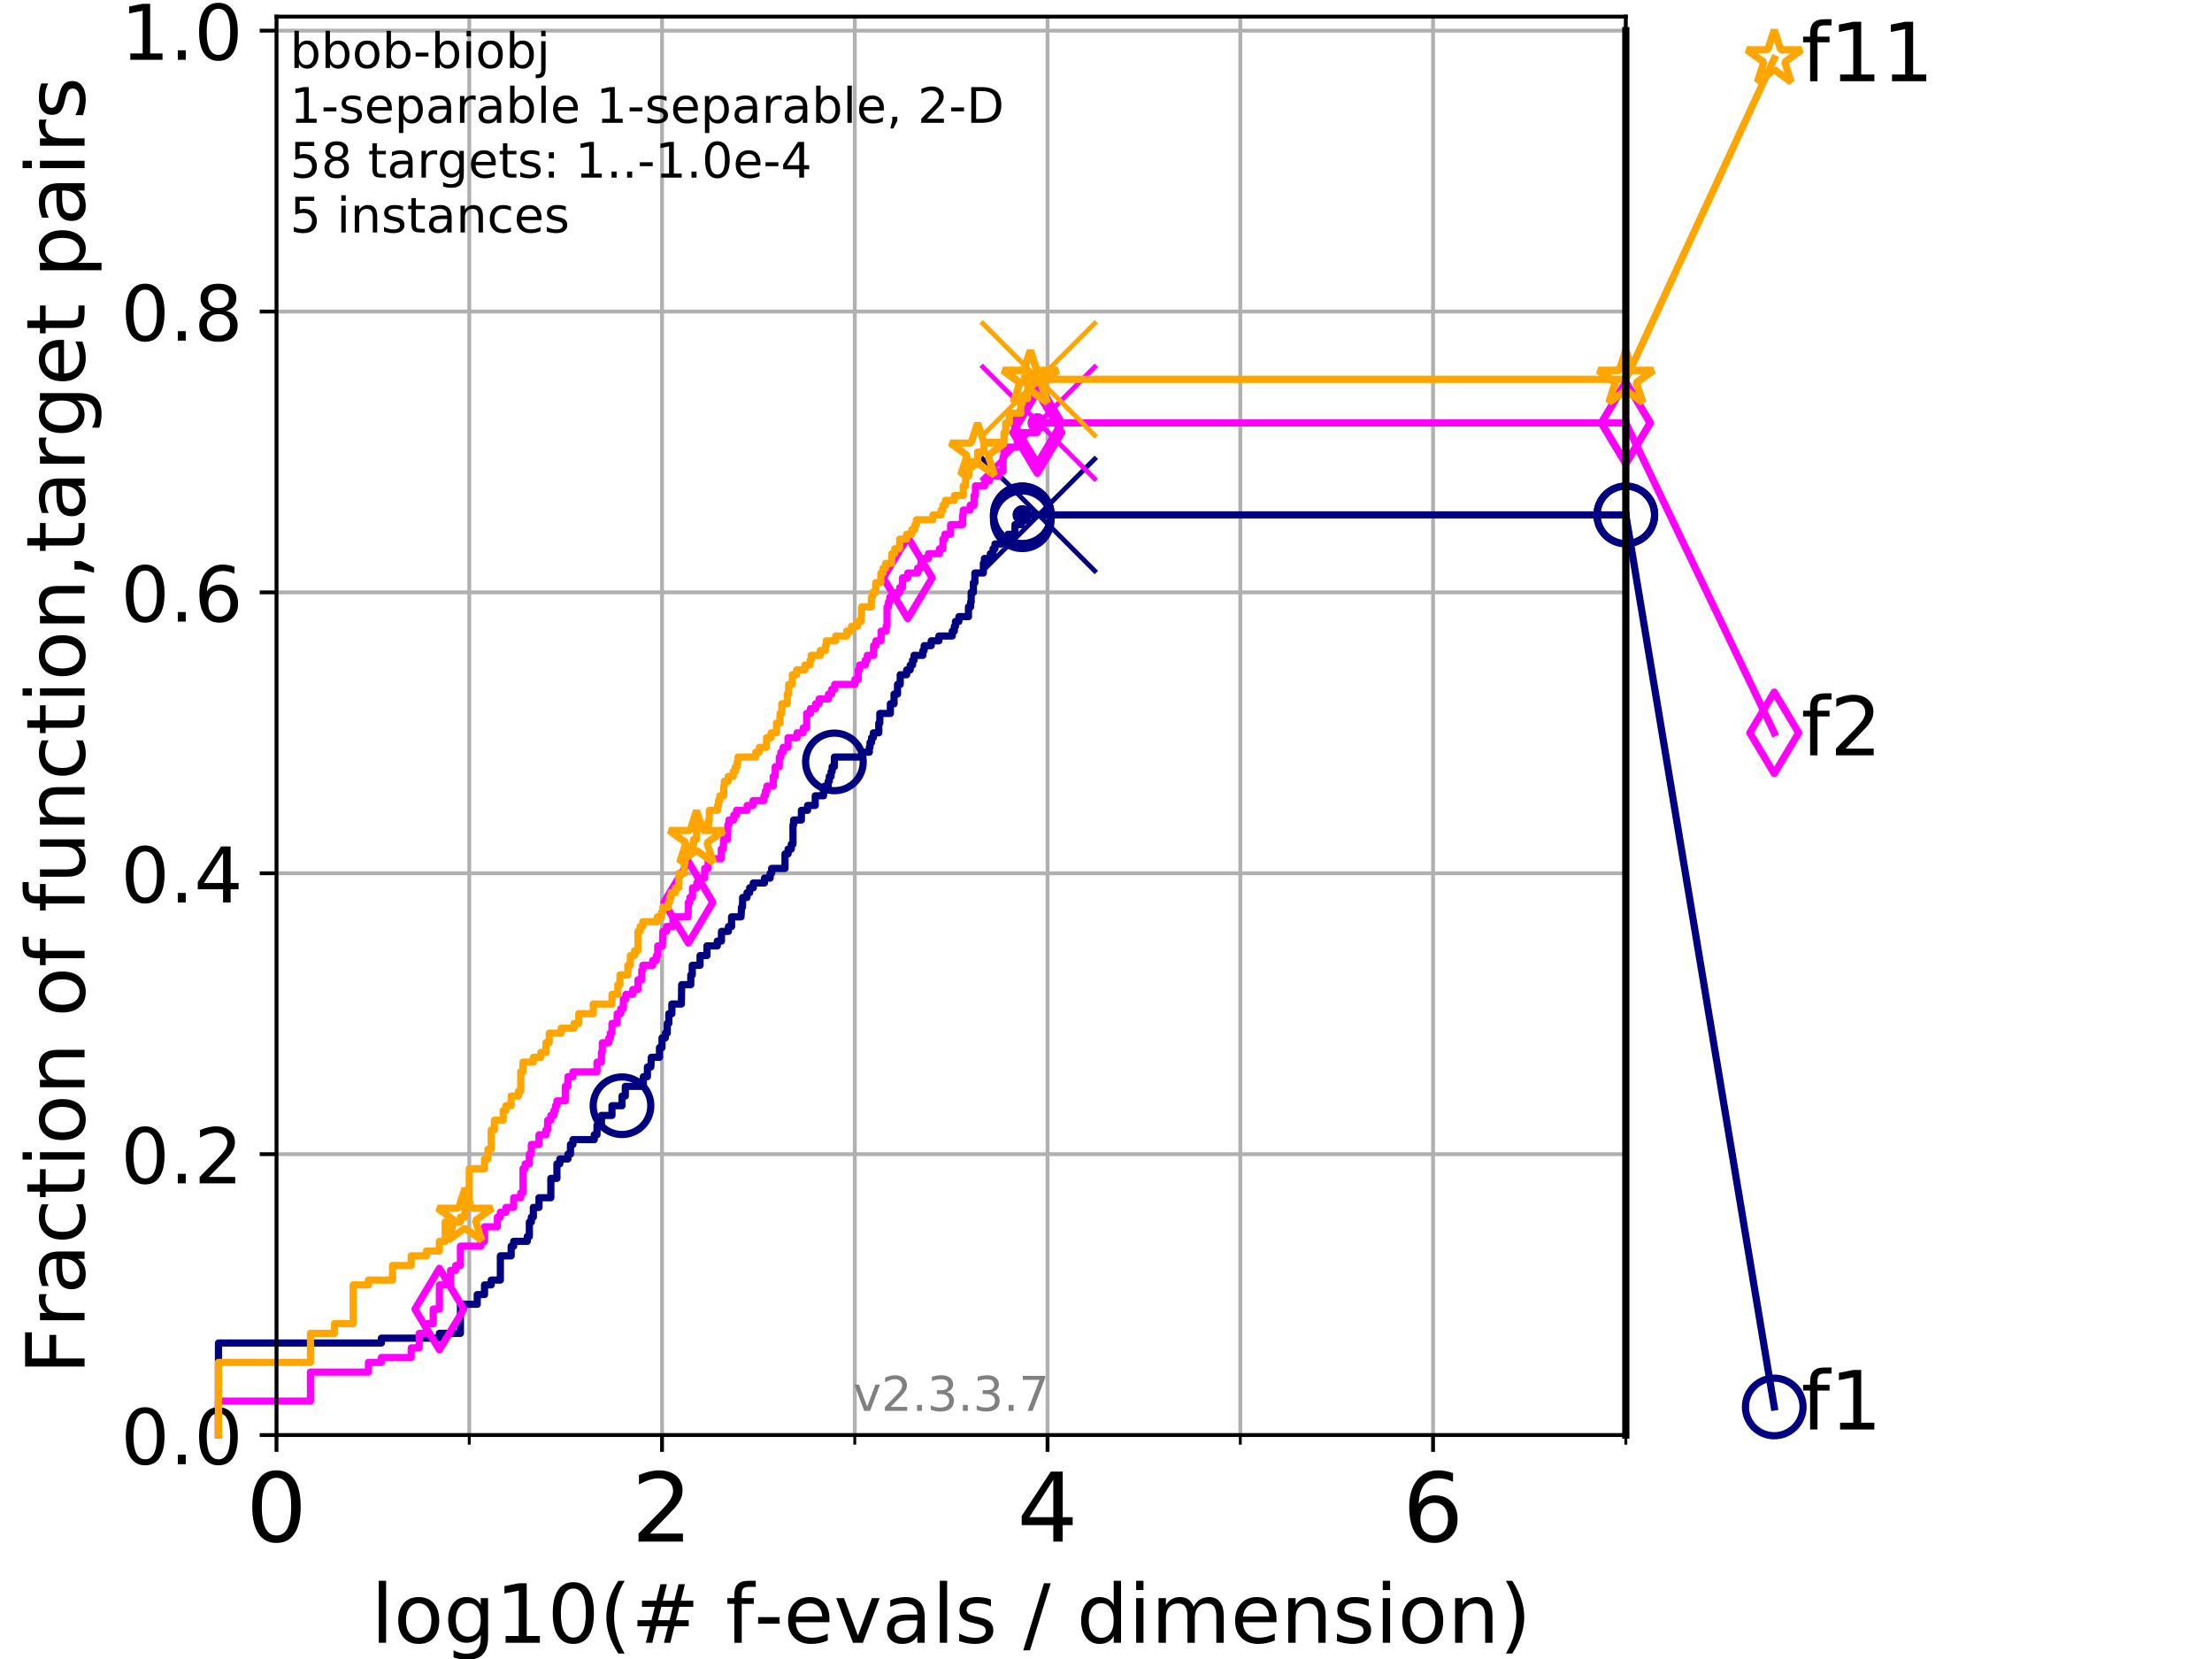<?xml version="1.0" encoding="utf-8" standalone="no"?>
<!DOCTYPE svg PUBLIC "-//W3C//DTD SVG 1.1//EN"
  "http://www.w3.org/Graphics/SVG/1.1/DTD/svg11.dtd">
<!-- Created with matplotlib (https://matplotlib.org/) -->
<svg height="345.6pt" version="1.1" viewBox="0 0 460.8 345.6" width="460.8pt" xmlns="http://www.w3.org/2000/svg" xmlns:xlink="http://www.w3.org/1999/xlink">
 <defs>
  <style type="text/css">
*{stroke-linecap:butt;stroke-linejoin:round;}
  </style>
 </defs>
 <g id="figure_1">
  <g id="patch_1">
   <path d="M 0 345.6 
L 460.8 345.6 
L 460.8 0 
L 0 0 
z
" style="fill:#ffffff;"/>
  </g>
  <g id="axes_1">
   <g id="patch_2">
    <path d="M 57.6 298.944 
L 338.688 298.944 
L 338.688 3.456 
L 57.6 3.456 
z
" style="fill:#ffffff;"/>
   </g>
   <g id="matplotlib.axis_1">
    <g id="xtick_1">
     <g id="line2d_1">
      <path clip-path="url(#p4876b7c06d)" d="M 57.6 298.944 
L 57.6 3.456 
" style="fill:none;stroke:#b0b0b0;stroke-linecap:square;stroke-width:0.8;"/>
     </g>
     <g id="line2d_2">
      <defs>
       <path d="M 0 0 
L 0 3.5 
" id="m175ee180ea" style="stroke:#000000;stroke-width:0.8;"/>
      </defs>
      <g>
       <use style="stroke:#000000;stroke-width:0.8;" x="57.6" xlink:href="#m175ee180ea" y="298.944"/>
      </g>
     </g>
     <g id="text_1">
      <!-- 0 -->
      <defs>
       <path d="M 31.781 66.406 
Q 24.172 66.406 20.328 58.906 
Q 16.5 51.422 16.5 36.375 
Q 16.5 21.391 20.328 13.891 
Q 24.172 6.391 31.781 6.391 
Q 39.453 6.391 43.281 13.891 
Q 47.125 21.391 47.125 36.375 
Q 47.125 51.422 43.281 58.906 
Q 39.453 66.406 31.781 66.406 
z
M 31.781 74.219 
Q 44.047 74.219 50.516 64.516 
Q 56.984 54.828 56.984 36.375 
Q 56.984 17.969 50.516 8.266 
Q 44.047 -1.422 31.781 -1.422 
Q 19.531 -1.422 13.062 8.266 
Q 6.594 17.969 6.594 36.375 
Q 6.594 54.828 13.062 64.516 
Q 19.531 74.219 31.781 74.219 
z
" id="DejaVuSans-48"/>
      </defs>
      <g transform="translate(51.237 321.141)scale(0.2 -0.2)">
       <use xlink:href="#DejaVuSans-48"/>
      </g>
     </g>
    </g>
    <g id="xtick_2">
     <g id="line2d_3">
      <path clip-path="url(#p4876b7c06d)" d="M 137.911 298.944 
L 137.911 3.456 
" style="fill:none;stroke:#b0b0b0;stroke-linecap:square;stroke-width:0.8;"/>
     </g>
     <g id="line2d_4">
      <g>
       <use style="stroke:#000000;stroke-width:0.8;" x="137.911" xlink:href="#m175ee180ea" y="298.944"/>
      </g>
     </g>
     <g id="text_2">
      <!-- 2 -->
      <defs>
       <path d="M 19.188 8.297 
L 53.609 8.297 
L 53.609 0 
L 7.328 0 
L 7.328 8.297 
Q 12.938 14.109 22.625 23.891 
Q 32.328 33.688 34.812 36.531 
Q 39.547 41.844 41.422 45.531 
Q 43.312 49.219 43.312 52.781 
Q 43.312 58.594 39.234 62.25 
Q 35.156 65.922 28.609 65.922 
Q 23.969 65.922 18.812 64.312 
Q 13.672 62.703 7.812 59.422 
L 7.812 69.391 
Q 13.766 71.781 18.938 73 
Q 24.125 74.219 28.422 74.219 
Q 39.75 74.219 46.484 68.547 
Q 53.219 62.891 53.219 53.422 
Q 53.219 48.922 51.531 44.891 
Q 49.859 40.875 45.406 35.406 
Q 44.188 33.984 37.641 27.219 
Q 31.109 20.453 19.188 8.297 
z
" id="DejaVuSans-50"/>
      </defs>
      <g transform="translate(131.548 321.141)scale(0.2 -0.2)">
       <use xlink:href="#DejaVuSans-50"/>
      </g>
     </g>
    </g>
    <g id="xtick_3">
     <g id="line2d_5">
      <path clip-path="url(#p4876b7c06d)" d="M 218.222 298.944 
L 218.222 3.456 
" style="fill:none;stroke:#b0b0b0;stroke-linecap:square;stroke-width:0.8;"/>
     </g>
     <g id="line2d_6">
      <g>
       <use style="stroke:#000000;stroke-width:0.8;" x="218.222" xlink:href="#m175ee180ea" y="298.944"/>
      </g>
     </g>
     <g id="text_3">
      <!-- 4 -->
      <defs>
       <path d="M 37.797 64.312 
L 12.891 25.391 
L 37.797 25.391 
z
M 35.203 72.906 
L 47.609 72.906 
L 47.609 25.391 
L 58.016 25.391 
L 58.016 17.188 
L 47.609 17.188 
L 47.609 0 
L 37.797 0 
L 37.797 17.188 
L 4.891 17.188 
L 4.891 26.703 
z
" id="DejaVuSans-52"/>
      </defs>
      <g transform="translate(211.859 321.141)scale(0.2 -0.2)">
       <use xlink:href="#DejaVuSans-52"/>
      </g>
     </g>
    </g>
    <g id="xtick_4">
     <g id="line2d_7">
      <path clip-path="url(#p4876b7c06d)" d="M 298.533 298.944 
L 298.533 3.456 
" style="fill:none;stroke:#b0b0b0;stroke-linecap:square;stroke-width:0.8;"/>
     </g>
     <g id="line2d_8">
      <g>
       <use style="stroke:#000000;stroke-width:0.8;" x="298.533" xlink:href="#m175ee180ea" y="298.944"/>
      </g>
     </g>
     <g id="text_4">
      <!-- 6 -->
      <defs>
       <path d="M 33.016 40.375 
Q 26.375 40.375 22.484 35.828 
Q 18.609 31.297 18.609 23.391 
Q 18.609 15.531 22.484 10.953 
Q 26.375 6.391 33.016 6.391 
Q 39.656 6.391 43.531 10.953 
Q 47.406 15.531 47.406 23.391 
Q 47.406 31.297 43.531 35.828 
Q 39.656 40.375 33.016 40.375 
z
M 52.594 71.297 
L 52.594 62.312 
Q 48.875 64.062 45.094 64.984 
Q 41.312 65.922 37.594 65.922 
Q 27.828 65.922 22.672 59.328 
Q 17.531 52.734 16.797 39.406 
Q 19.672 43.656 24.016 45.922 
Q 28.375 48.188 33.594 48.188 
Q 44.578 48.188 50.953 41.516 
Q 57.328 34.859 57.328 23.391 
Q 57.328 12.156 50.688 5.359 
Q 44.047 -1.422 33.016 -1.422 
Q 20.359 -1.422 13.672 8.266 
Q 6.984 17.969 6.984 36.375 
Q 6.984 53.656 15.188 63.938 
Q 23.391 74.219 37.203 74.219 
Q 40.922 74.219 44.703 73.484 
Q 48.484 72.75 52.594 71.297 
z
" id="DejaVuSans-54"/>
      </defs>
      <g transform="translate(292.17 321.141)scale(0.2 -0.2)">
       <use xlink:href="#DejaVuSans-54"/>
      </g>
     </g>
    </g>
    <g id="xtick_5">
     <g id="line2d_9">
      <path clip-path="url(#p4876b7c06d)" d="M 97.755 298.944 
L 97.755 3.456 
" style="fill:none;stroke:#b0b0b0;stroke-linecap:square;stroke-width:0.8;"/>
     </g>
     <g id="line2d_10">
      <defs>
       <path d="M 0 0 
L 0 2 
" id="md03f592996" style="stroke:#000000;stroke-width:0.6;"/>
      </defs>
      <g>
       <use style="stroke:#000000;stroke-width:0.6;" x="97.755" xlink:href="#md03f592996" y="298.944"/>
      </g>
     </g>
    </g>
    <g id="xtick_6">
     <g id="line2d_11">
      <path clip-path="url(#p4876b7c06d)" d="M 178.066 298.944 
L 178.066 3.456 
" style="fill:none;stroke:#b0b0b0;stroke-linecap:square;stroke-width:0.8;"/>
     </g>
     <g id="line2d_12">
      <g>
       <use style="stroke:#000000;stroke-width:0.6;" x="178.066" xlink:href="#md03f592996" y="298.944"/>
      </g>
     </g>
    </g>
    <g id="xtick_7">
     <g id="line2d_13">
      <path clip-path="url(#p4876b7c06d)" d="M 258.377 298.944 
L 258.377 3.456 
" style="fill:none;stroke:#b0b0b0;stroke-linecap:square;stroke-width:0.8;"/>
     </g>
     <g id="line2d_14">
      <g>
       <use style="stroke:#000000;stroke-width:0.6;" x="258.377" xlink:href="#md03f592996" y="298.944"/>
      </g>
     </g>
    </g>
    <g id="xtick_8">
     <g id="line2d_15">
      <path clip-path="url(#p4876b7c06d)" d="M 338.688 298.944 
L 338.688 3.456 
" style="fill:none;stroke:#b0b0b0;stroke-linecap:square;stroke-width:0.8;"/>
     </g>
     <g id="line2d_16">
      <g>
       <use style="stroke:#000000;stroke-width:0.6;" x="338.688" xlink:href="#md03f592996" y="298.944"/>
      </g>
     </g>
    </g>
    <g id="text_5">
     <!-- log10(# f-evals / dimension) -->
     <defs>
      <path d="M 9.422 75.984 
L 18.406 75.984 
L 18.406 0 
L 9.422 0 
z
" id="DejaVuSans-108"/>
      <path d="M 30.609 48.391 
Q 23.391 48.391 19.188 42.75 
Q 14.984 37.109 14.984 27.297 
Q 14.984 17.484 19.156 11.844 
Q 23.344 6.203 30.609 6.203 
Q 37.797 6.203 41.984 11.859 
Q 46.188 17.531 46.188 27.297 
Q 46.188 37.016 41.984 42.703 
Q 37.797 48.391 30.609 48.391 
z
M 30.609 56 
Q 42.328 56 49.016 48.375 
Q 55.719 40.766 55.719 27.297 
Q 55.719 13.875 49.016 6.219 
Q 42.328 -1.422 30.609 -1.422 
Q 18.844 -1.422 12.172 6.219 
Q 5.516 13.875 5.516 27.297 
Q 5.516 40.766 12.172 48.375 
Q 18.844 56 30.609 56 
z
" id="DejaVuSans-111"/>
      <path d="M 45.406 27.984 
Q 45.406 37.75 41.375 43.109 
Q 37.359 48.484 30.078 48.484 
Q 22.859 48.484 18.828 43.109 
Q 14.797 37.75 14.797 27.984 
Q 14.797 18.266 18.828 12.891 
Q 22.859 7.516 30.078 7.516 
Q 37.359 7.516 41.375 12.891 
Q 45.406 18.266 45.406 27.984 
z
M 54.391 6.781 
Q 54.391 -7.172 48.188 -13.984 
Q 42 -20.797 29.203 -20.797 
Q 24.469 -20.797 20.266 -20.094 
Q 16.062 -19.391 12.109 -17.922 
L 12.109 -9.188 
Q 16.062 -11.328 19.922 -12.344 
Q 23.781 -13.375 27.781 -13.375 
Q 36.625 -13.375 41.016 -8.766 
Q 45.406 -4.156 45.406 5.172 
L 45.406 9.625 
Q 42.625 4.781 38.281 2.391 
Q 33.938 0 27.875 0 
Q 17.828 0 11.672 7.656 
Q 5.516 15.328 5.516 27.984 
Q 5.516 40.672 11.672 48.328 
Q 17.828 56 27.875 56 
Q 33.938 56 38.281 53.609 
Q 42.625 51.219 45.406 46.391 
L 45.406 54.688 
L 54.391 54.688 
z
" id="DejaVuSans-103"/>
      <path d="M 12.406 8.297 
L 28.516 8.297 
L 28.516 63.922 
L 10.984 60.406 
L 10.984 69.391 
L 28.422 72.906 
L 38.281 72.906 
L 38.281 8.297 
L 54.391 8.297 
L 54.391 0 
L 12.406 0 
z
" id="DejaVuSans-49"/>
      <path d="M 31 75.875 
Q 24.469 64.656 21.281 53.656 
Q 18.109 42.672 18.109 31.391 
Q 18.109 20.125 21.312 9.062 
Q 24.516 -2 31 -13.188 
L 23.188 -13.188 
Q 15.875 -1.703 12.234 9.375 
Q 8.594 20.453 8.594 31.391 
Q 8.594 42.281 12.203 53.312 
Q 15.828 64.359 23.188 75.875 
z
" id="DejaVuSans-40"/>
      <path d="M 51.125 44 
L 36.922 44 
L 32.812 27.688 
L 47.125 27.688 
z
M 43.797 71.781 
L 38.719 51.516 
L 52.984 51.516 
L 58.109 71.781 
L 65.922 71.781 
L 60.891 51.516 
L 76.125 51.516 
L 76.125 44 
L 58.984 44 
L 54.984 27.688 
L 70.516 27.688 
L 70.516 20.219 
L 53.078 20.219 
L 48 0 
L 40.188 0 
L 45.219 20.219 
L 30.906 20.219 
L 25.875 0 
L 18.016 0 
L 23.094 20.219 
L 7.719 20.219 
L 7.719 27.688 
L 24.906 27.688 
L 29 44 
L 13.281 44 
L 13.281 51.516 
L 30.906 51.516 
L 35.891 71.781 
z
" id="DejaVuSans-35"/>
      <path id="DejaVuSans-32"/>
      <path d="M 37.109 75.984 
L 37.109 68.5 
L 28.516 68.5 
Q 23.688 68.5 21.797 66.547 
Q 19.922 64.594 19.922 59.516 
L 19.922 54.688 
L 34.719 54.688 
L 34.719 47.703 
L 19.922 47.703 
L 19.922 0 
L 10.891 0 
L 10.891 47.703 
L 2.297 47.703 
L 2.297 54.688 
L 10.891 54.688 
L 10.891 58.5 
Q 10.891 67.625 15.141 71.797 
Q 19.391 75.984 28.609 75.984 
z
" id="DejaVuSans-102"/>
      <path d="M 4.891 31.391 
L 31.203 31.391 
L 31.203 23.391 
L 4.891 23.391 
z
" id="DejaVuSans-45"/>
      <path d="M 56.203 29.594 
L 56.203 25.203 
L 14.891 25.203 
Q 15.484 15.922 20.484 11.062 
Q 25.484 6.203 34.422 6.203 
Q 39.594 6.203 44.453 7.469 
Q 49.312 8.734 54.109 11.281 
L 54.109 2.781 
Q 49.266 0.734 44.188 -0.344 
Q 39.109 -1.422 33.891 -1.422 
Q 20.797 -1.422 13.156 6.188 
Q 5.516 13.812 5.516 26.812 
Q 5.516 40.234 12.766 48.109 
Q 20.016 56 32.328 56 
Q 43.359 56 49.781 48.891 
Q 56.203 41.797 56.203 29.594 
z
M 47.219 32.234 
Q 47.125 39.594 43.094 43.984 
Q 39.062 48.391 32.422 48.391 
Q 24.906 48.391 20.391 44.141 
Q 15.875 39.891 15.188 32.172 
z
" id="DejaVuSans-101"/>
      <path d="M 2.984 54.688 
L 12.5 54.688 
L 29.594 8.797 
L 46.688 54.688 
L 56.203 54.688 
L 35.688 0 
L 23.484 0 
z
" id="DejaVuSans-118"/>
      <path d="M 34.281 27.484 
Q 23.391 27.484 19.188 25 
Q 14.984 22.516 14.984 16.5 
Q 14.984 11.719 18.141 8.906 
Q 21.297 6.109 26.703 6.109 
Q 34.188 6.109 38.703 11.406 
Q 43.219 16.703 43.219 25.484 
L 43.219 27.484 
z
M 52.203 31.203 
L 52.203 0 
L 43.219 0 
L 43.219 8.297 
Q 40.141 3.328 35.547 0.953 
Q 30.953 -1.422 24.312 -1.422 
Q 15.922 -1.422 10.953 3.297 
Q 6 8.016 6 15.922 
Q 6 25.141 12.172 29.828 
Q 18.359 34.516 30.609 34.516 
L 43.219 34.516 
L 43.219 35.406 
Q 43.219 41.609 39.141 45 
Q 35.062 48.391 27.688 48.391 
Q 23 48.391 18.547 47.266 
Q 14.109 46.141 10.016 43.891 
L 10.016 52.203 
Q 14.938 54.109 19.578 55.047 
Q 24.219 56 28.609 56 
Q 40.484 56 46.344 49.844 
Q 52.203 43.703 52.203 31.203 
z
" id="DejaVuSans-97"/>
      <path d="M 44.281 53.078 
L 44.281 44.578 
Q 40.484 46.531 36.375 47.5 
Q 32.281 48.484 27.875 48.484 
Q 21.188 48.484 17.844 46.438 
Q 14.5 44.391 14.5 40.281 
Q 14.5 37.156 16.891 35.375 
Q 19.281 33.594 26.516 31.984 
L 29.594 31.297 
Q 39.156 29.25 43.188 25.516 
Q 47.219 21.781 47.219 15.094 
Q 47.219 7.469 41.188 3.016 
Q 35.156 -1.422 24.609 -1.422 
Q 20.219 -1.422 15.453 -0.562 
Q 10.688 0.297 5.422 2 
L 5.422 11.281 
Q 10.406 8.688 15.234 7.391 
Q 20.062 6.109 24.812 6.109 
Q 31.156 6.109 34.562 8.281 
Q 37.984 10.453 37.984 14.406 
Q 37.984 18.062 35.516 20.016 
Q 33.062 21.969 24.703 23.781 
L 21.578 24.516 
Q 13.234 26.266 9.516 29.906 
Q 5.812 33.547 5.812 39.891 
Q 5.812 47.609 11.281 51.797 
Q 16.75 56 26.812 56 
Q 31.781 56 36.172 55.266 
Q 40.578 54.547 44.281 53.078 
z
" id="DejaVuSans-115"/>
      <path d="M 25.391 72.906 
L 33.688 72.906 
L 8.297 -9.281 
L 0 -9.281 
z
" id="DejaVuSans-47"/>
      <path d="M 45.406 46.391 
L 45.406 75.984 
L 54.391 75.984 
L 54.391 0 
L 45.406 0 
L 45.406 8.203 
Q 42.578 3.328 38.25 0.953 
Q 33.938 -1.422 27.875 -1.422 
Q 17.969 -1.422 11.734 6.484 
Q 5.516 14.406 5.516 27.297 
Q 5.516 40.188 11.734 48.094 
Q 17.969 56 27.875 56 
Q 33.938 56 38.25 53.625 
Q 42.578 51.266 45.406 46.391 
z
M 14.797 27.297 
Q 14.797 17.391 18.875 11.75 
Q 22.953 6.109 30.078 6.109 
Q 37.203 6.109 41.297 11.75 
Q 45.406 17.391 45.406 27.297 
Q 45.406 37.203 41.297 42.844 
Q 37.203 48.484 30.078 48.484 
Q 22.953 48.484 18.875 42.844 
Q 14.797 37.203 14.797 27.297 
z
" id="DejaVuSans-100"/>
      <path d="M 9.422 54.688 
L 18.406 54.688 
L 18.406 0 
L 9.422 0 
z
M 9.422 75.984 
L 18.406 75.984 
L 18.406 64.594 
L 9.422 64.594 
z
" id="DejaVuSans-105"/>
      <path d="M 52 44.188 
Q 55.375 50.25 60.062 53.125 
Q 64.75 56 71.094 56 
Q 79.641 56 84.281 50.016 
Q 88.922 44.047 88.922 33.016 
L 88.922 0 
L 79.891 0 
L 79.891 32.719 
Q 79.891 40.578 77.094 44.375 
Q 74.312 48.188 68.609 48.188 
Q 61.625 48.188 57.562 43.547 
Q 53.516 38.922 53.516 30.906 
L 53.516 0 
L 44.484 0 
L 44.484 32.719 
Q 44.484 40.625 41.703 44.406 
Q 38.922 48.188 33.109 48.188 
Q 26.219 48.188 22.156 43.531 
Q 18.109 38.875 18.109 30.906 
L 18.109 0 
L 9.078 0 
L 9.078 54.688 
L 18.109 54.688 
L 18.109 46.188 
Q 21.188 51.219 25.484 53.609 
Q 29.781 56 35.688 56 
Q 41.656 56 45.828 52.969 
Q 50 49.953 52 44.188 
z
" id="DejaVuSans-109"/>
      <path d="M 54.891 33.016 
L 54.891 0 
L 45.906 0 
L 45.906 32.719 
Q 45.906 40.484 42.875 44.328 
Q 39.844 48.188 33.797 48.188 
Q 26.516 48.188 22.312 43.547 
Q 18.109 38.922 18.109 30.906 
L 18.109 0 
L 9.078 0 
L 9.078 54.688 
L 18.109 54.688 
L 18.109 46.188 
Q 21.344 51.125 25.703 53.562 
Q 30.078 56 35.797 56 
Q 45.219 56 50.047 50.172 
Q 54.891 44.344 54.891 33.016 
z
" id="DejaVuSans-110"/>
      <path d="M 8.016 75.875 
L 15.828 75.875 
Q 23.141 64.359 26.781 53.312 
Q 30.422 42.281 30.422 31.391 
Q 30.422 20.453 26.781 9.375 
Q 23.141 -1.703 15.828 -13.188 
L 8.016 -13.188 
Q 14.5 -2 17.703 9.062 
Q 20.906 20.125 20.906 31.391 
Q 20.906 42.672 17.703 53.656 
Q 14.5 64.656 8.016 75.875 
z
" id="DejaVuSans-41"/>
     </defs>
     <g transform="translate(77.303 342.218)scale(0.17 -0.17)">
      <use xlink:href="#DejaVuSans-108"/>
      <use x="27.783" xlink:href="#DejaVuSans-111"/>
      <use x="88.965" xlink:href="#DejaVuSans-103"/>
      <use x="152.441" xlink:href="#DejaVuSans-49"/>
      <use x="216.064" xlink:href="#DejaVuSans-48"/>
      <use x="279.688" xlink:href="#DejaVuSans-40"/>
      <use x="318.701" xlink:href="#DejaVuSans-35"/>
      <use x="402.49" xlink:href="#DejaVuSans-32"/>
      <use x="434.277" xlink:href="#DejaVuSans-102"/>
      <use x="469.404" xlink:href="#DejaVuSans-45"/>
      <use x="505.488" xlink:href="#DejaVuSans-101"/>
      <use x="567.012" xlink:href="#DejaVuSans-118"/>
      <use x="626.191" xlink:href="#DejaVuSans-97"/>
      <use x="687.471" xlink:href="#DejaVuSans-108"/>
      <use x="715.254" xlink:href="#DejaVuSans-115"/>
      <use x="767.354" xlink:href="#DejaVuSans-32"/>
      <use x="799.141" xlink:href="#DejaVuSans-47"/>
      <use x="832.832" xlink:href="#DejaVuSans-32"/>
      <use x="864.619" xlink:href="#DejaVuSans-100"/>
      <use x="928.096" xlink:href="#DejaVuSans-105"/>
      <use x="955.879" xlink:href="#DejaVuSans-109"/>
      <use x="1053.291" xlink:href="#DejaVuSans-101"/>
      <use x="1114.814" xlink:href="#DejaVuSans-110"/>
      <use x="1178.193" xlink:href="#DejaVuSans-115"/>
      <use x="1230.293" xlink:href="#DejaVuSans-105"/>
      <use x="1258.076" xlink:href="#DejaVuSans-111"/>
      <use x="1319.258" xlink:href="#DejaVuSans-110"/>
      <use x="1382.637" xlink:href="#DejaVuSans-41"/>
     </g>
    </g>
   </g>
   <g id="matplotlib.axis_2">
    <g id="ytick_1">
     <g id="line2d_17">
      <path clip-path="url(#p4876b7c06d)" d="M 57.6 298.944 
L 338.688 298.944 
" style="fill:none;stroke:#b0b0b0;stroke-linecap:square;stroke-width:0.8;"/>
     </g>
     <g id="line2d_18">
      <defs>
       <path d="M 0 0 
L -3.5 0 
" id="md4461ebf16" style="stroke:#000000;stroke-width:0.8;"/>
      </defs>
      <g>
       <use style="stroke:#000000;stroke-width:0.8;" x="57.6" xlink:href="#md4461ebf16" y="298.944"/>
      </g>
     </g>
     <g id="text_6">
      <!-- 0.0 -->
      <defs>
       <path d="M 10.688 12.406 
L 21 12.406 
L 21 0 
L 10.688 0 
z
" id="DejaVuSans-46"/>
      </defs>
      <g transform="translate(25.155 305.023)scale(0.16 -0.16)">
       <use xlink:href="#DejaVuSans-48"/>
       <use x="63.623" xlink:href="#DejaVuSans-46"/>
       <use x="95.41" xlink:href="#DejaVuSans-48"/>
      </g>
     </g>
    </g>
    <g id="ytick_2">
     <g id="line2d_19">
      <path clip-path="url(#p4876b7c06d)" d="M 57.6 240.432 
L 338.688 240.432 
" style="fill:none;stroke:#b0b0b0;stroke-linecap:square;stroke-width:0.8;"/>
     </g>
     <g id="line2d_20">
      <g>
       <use style="stroke:#000000;stroke-width:0.8;" x="57.6" xlink:href="#md4461ebf16" y="240.432"/>
      </g>
     </g>
     <g id="text_7">
      <!-- 0.2 -->
      <g transform="translate(25.155 246.51)scale(0.16 -0.16)">
       <use xlink:href="#DejaVuSans-48"/>
       <use x="63.623" xlink:href="#DejaVuSans-46"/>
       <use x="95.41" xlink:href="#DejaVuSans-50"/>
      </g>
     </g>
    </g>
    <g id="ytick_3">
     <g id="line2d_21">
      <path clip-path="url(#p4876b7c06d)" d="M 57.6 181.919 
L 338.688 181.919 
" style="fill:none;stroke:#b0b0b0;stroke-linecap:square;stroke-width:0.8;"/>
     </g>
     <g id="line2d_22">
      <g>
       <use style="stroke:#000000;stroke-width:0.8;" x="57.6" xlink:href="#md4461ebf16" y="181.919"/>
      </g>
     </g>
     <g id="text_8">
      <!-- 0.4 -->
      <g transform="translate(25.155 187.998)scale(0.16 -0.16)">
       <use xlink:href="#DejaVuSans-48"/>
       <use x="63.623" xlink:href="#DejaVuSans-46"/>
       <use x="95.41" xlink:href="#DejaVuSans-52"/>
      </g>
     </g>
    </g>
    <g id="ytick_4">
     <g id="line2d_23">
      <path clip-path="url(#p4876b7c06d)" d="M 57.6 123.407 
L 338.688 123.407 
" style="fill:none;stroke:#b0b0b0;stroke-linecap:square;stroke-width:0.8;"/>
     </g>
     <g id="line2d_24">
      <g>
       <use style="stroke:#000000;stroke-width:0.8;" x="57.6" xlink:href="#md4461ebf16" y="123.407"/>
      </g>
     </g>
     <g id="text_9">
      <!-- 0.6 -->
      <g transform="translate(25.155 129.485)scale(0.16 -0.16)">
       <use xlink:href="#DejaVuSans-48"/>
       <use x="63.623" xlink:href="#DejaVuSans-46"/>
       <use x="95.41" xlink:href="#DejaVuSans-54"/>
      </g>
     </g>
    </g>
    <g id="ytick_5">
     <g id="line2d_25">
      <path clip-path="url(#p4876b7c06d)" d="M 57.6 64.894 
L 338.688 64.894 
" style="fill:none;stroke:#b0b0b0;stroke-linecap:square;stroke-width:0.8;"/>
     </g>
     <g id="line2d_26">
      <g>
       <use style="stroke:#000000;stroke-width:0.8;" x="57.6" xlink:href="#md4461ebf16" y="64.894"/>
      </g>
     </g>
     <g id="text_10">
      <!-- 0.8 -->
      <defs>
       <path d="M 31.781 34.625 
Q 24.75 34.625 20.719 30.859 
Q 16.703 27.094 16.703 20.516 
Q 16.703 13.922 20.719 10.156 
Q 24.75 6.391 31.781 6.391 
Q 38.812 6.391 42.859 10.172 
Q 46.922 13.969 46.922 20.516 
Q 46.922 27.094 42.891 30.859 
Q 38.875 34.625 31.781 34.625 
z
M 21.922 38.812 
Q 15.578 40.375 12.031 44.719 
Q 8.5 49.078 8.5 55.328 
Q 8.5 64.062 14.719 69.141 
Q 20.953 74.219 31.781 74.219 
Q 42.672 74.219 48.875 69.141 
Q 55.078 64.062 55.078 55.328 
Q 55.078 49.078 51.531 44.719 
Q 48 40.375 41.703 38.812 
Q 48.828 37.156 52.797 32.312 
Q 56.781 27.484 56.781 20.516 
Q 56.781 9.906 50.312 4.234 
Q 43.844 -1.422 31.781 -1.422 
Q 19.734 -1.422 13.25 4.234 
Q 6.781 9.906 6.781 20.516 
Q 6.781 27.484 10.781 32.312 
Q 14.797 37.156 21.922 38.812 
z
M 18.312 54.391 
Q 18.312 48.734 21.844 45.562 
Q 25.391 42.391 31.781 42.391 
Q 38.141 42.391 41.719 45.562 
Q 45.312 48.734 45.312 54.391 
Q 45.312 60.062 41.719 63.234 
Q 38.141 66.406 31.781 66.406 
Q 25.391 66.406 21.844 63.234 
Q 18.312 60.062 18.312 54.391 
z
" id="DejaVuSans-56"/>
      </defs>
      <g transform="translate(25.155 70.973)scale(0.16 -0.16)">
       <use xlink:href="#DejaVuSans-48"/>
       <use x="63.623" xlink:href="#DejaVuSans-46"/>
       <use x="95.41" xlink:href="#DejaVuSans-56"/>
      </g>
     </g>
    </g>
    <g id="ytick_6">
     <g id="line2d_27">
      <path clip-path="url(#p4876b7c06d)" d="M 57.6 6.382 
L 338.688 6.382 
" style="fill:none;stroke:#b0b0b0;stroke-linecap:square;stroke-width:0.8;"/>
     </g>
     <g id="line2d_28">
      <g>
       <use style="stroke:#000000;stroke-width:0.8;" x="57.6" xlink:href="#md4461ebf16" y="6.382"/>
      </g>
     </g>
     <g id="text_11">
      <!-- 1.0 -->
      <g transform="translate(25.155 12.46)scale(0.16 -0.16)">
       <use xlink:href="#DejaVuSans-49"/>
       <use x="63.623" xlink:href="#DejaVuSans-46"/>
       <use x="95.41" xlink:href="#DejaVuSans-48"/>
      </g>
     </g>
    </g>
    <g id="text_12">
     <!-- Fraction of function,target pairs -->
     <defs>
      <path d="M 9.812 72.906 
L 51.703 72.906 
L 51.703 64.594 
L 19.672 64.594 
L 19.672 43.109 
L 48.578 43.109 
L 48.578 34.812 
L 19.672 34.812 
L 19.672 0 
L 9.812 0 
z
" id="DejaVuSans-70"/>
      <path d="M 41.109 46.297 
Q 39.594 47.172 37.812 47.578 
Q 36.031 48 33.891 48 
Q 26.266 48 22.188 43.047 
Q 18.109 38.094 18.109 28.812 
L 18.109 0 
L 9.078 0 
L 9.078 54.688 
L 18.109 54.688 
L 18.109 46.188 
Q 20.953 51.172 25.484 53.578 
Q 30.031 56 36.531 56 
Q 37.453 56 38.578 55.875 
Q 39.703 55.766 41.062 55.516 
z
" id="DejaVuSans-114"/>
      <path d="M 48.781 52.594 
L 48.781 44.188 
Q 44.969 46.297 41.141 47.344 
Q 37.312 48.391 33.406 48.391 
Q 24.656 48.391 19.812 42.844 
Q 14.984 37.312 14.984 27.297 
Q 14.984 17.281 19.812 11.734 
Q 24.656 6.203 33.406 6.203 
Q 37.312 6.203 41.141 7.25 
Q 44.969 8.297 48.781 10.406 
L 48.781 2.094 
Q 45.016 0.344 40.984 -0.531 
Q 36.969 -1.422 32.422 -1.422 
Q 20.062 -1.422 12.781 6.344 
Q 5.516 14.109 5.516 27.297 
Q 5.516 40.672 12.859 48.328 
Q 20.219 56 33.016 56 
Q 37.156 56 41.109 55.141 
Q 45.062 54.297 48.781 52.594 
z
" id="DejaVuSans-99"/>
      <path d="M 18.312 70.219 
L 18.312 54.688 
L 36.812 54.688 
L 36.812 47.703 
L 18.312 47.703 
L 18.312 18.016 
Q 18.312 11.328 20.141 9.422 
Q 21.969 7.516 27.594 7.516 
L 36.812 7.516 
L 36.812 0 
L 27.594 0 
Q 17.188 0 13.234 3.875 
Q 9.281 7.766 9.281 18.016 
L 9.281 47.703 
L 2.688 47.703 
L 2.688 54.688 
L 9.281 54.688 
L 9.281 70.219 
z
" id="DejaVuSans-116"/>
      <path d="M 8.5 21.578 
L 8.5 54.688 
L 17.484 54.688 
L 17.484 21.922 
Q 17.484 14.156 20.5 10.266 
Q 23.531 6.391 29.594 6.391 
Q 36.859 6.391 41.078 11.031 
Q 45.312 15.672 45.312 23.688 
L 45.312 54.688 
L 54.297 54.688 
L 54.297 0 
L 45.312 0 
L 45.312 8.406 
Q 42.047 3.422 37.719 1 
Q 33.406 -1.422 27.688 -1.422 
Q 18.266 -1.422 13.375 4.438 
Q 8.5 10.297 8.5 21.578 
z
M 31.109 56 
z
" id="DejaVuSans-117"/>
      <path d="M 11.719 12.406 
L 22.016 12.406 
L 22.016 4 
L 14.016 -11.625 
L 7.719 -11.625 
L 11.719 4 
z
" id="DejaVuSans-44"/>
      <path d="M 18.109 8.203 
L 18.109 -20.797 
L 9.078 -20.797 
L 9.078 54.688 
L 18.109 54.688 
L 18.109 46.391 
Q 20.953 51.266 25.266 53.625 
Q 29.594 56 35.594 56 
Q 45.562 56 51.781 48.094 
Q 58.016 40.188 58.016 27.297 
Q 58.016 14.406 51.781 6.484 
Q 45.562 -1.422 35.594 -1.422 
Q 29.594 -1.422 25.266 0.953 
Q 20.953 3.328 18.109 8.203 
z
M 48.688 27.297 
Q 48.688 37.203 44.609 42.844 
Q 40.531 48.484 33.406 48.484 
Q 26.266 48.484 22.188 42.844 
Q 18.109 37.203 18.109 27.297 
Q 18.109 17.391 22.188 11.75 
Q 26.266 6.109 33.406 6.109 
Q 40.531 6.109 44.609 11.75 
Q 48.688 17.391 48.688 27.297 
z
" id="DejaVuSans-112"/>
     </defs>
     <g transform="translate(17.62 286.339)rotate(-90)scale(0.17 -0.17)">
      <use xlink:href="#DejaVuSans-70"/>
      <use x="57.41" xlink:href="#DejaVuSans-114"/>
      <use x="98.523" xlink:href="#DejaVuSans-97"/>
      <use x="159.803" xlink:href="#DejaVuSans-99"/>
      <use x="214.783" xlink:href="#DejaVuSans-116"/>
      <use x="253.992" xlink:href="#DejaVuSans-105"/>
      <use x="281.775" xlink:href="#DejaVuSans-111"/>
      <use x="342.957" xlink:href="#DejaVuSans-110"/>
      <use x="406.336" xlink:href="#DejaVuSans-32"/>
      <use x="438.123" xlink:href="#DejaVuSans-111"/>
      <use x="499.305" xlink:href="#DejaVuSans-102"/>
      <use x="534.51" xlink:href="#DejaVuSans-32"/>
      <use x="566.297" xlink:href="#DejaVuSans-102"/>
      <use x="601.502" xlink:href="#DejaVuSans-117"/>
      <use x="664.881" xlink:href="#DejaVuSans-110"/>
      <use x="728.26" xlink:href="#DejaVuSans-99"/>
      <use x="783.24" xlink:href="#DejaVuSans-116"/>
      <use x="822.449" xlink:href="#DejaVuSans-105"/>
      <use x="850.232" xlink:href="#DejaVuSans-111"/>
      <use x="911.414" xlink:href="#DejaVuSans-110"/>
      <use x="974.793" xlink:href="#DejaVuSans-44"/>
      <use x="1006.58" xlink:href="#DejaVuSans-116"/>
      <use x="1045.789" xlink:href="#DejaVuSans-97"/>
      <use x="1107.068" xlink:href="#DejaVuSans-114"/>
      <use x="1148.166" xlink:href="#DejaVuSans-103"/>
      <use x="1211.643" xlink:href="#DejaVuSans-101"/>
      <use x="1273.166" xlink:href="#DejaVuSans-116"/>
      <use x="1312.375" xlink:href="#DejaVuSans-32"/>
      <use x="1344.162" xlink:href="#DejaVuSans-112"/>
      <use x="1407.639" xlink:href="#DejaVuSans-97"/>
      <use x="1468.918" xlink:href="#DejaVuSans-105"/>
      <use x="1496.701" xlink:href="#DejaVuSans-114"/>
      <use x="1537.814" xlink:href="#DejaVuSans-115"/>
     </g>
    </g>
   </g>
   <g id="line2d_29">
    <defs>
     <path d="M 0 1.5 
C 0.398 1.5 0.779 1.342 1.061 1.061 
C 1.342 0.779 1.5 0.398 1.5 0 
C 1.5 -0.398 1.342 -0.779 1.061 -1.061 
C 0.779 -1.342 0.398 -1.5 0 -1.5 
C -0.398 -1.5 -0.779 -1.342 -1.061 -1.061 
C -1.342 -0.779 -1.5 -0.398 -1.5 0 
C -1.5 0.398 -1.342 0.779 -1.061 1.061 
C -0.779 1.342 -0.398 1.5 0 1.5 
z
" id="mddb0ed88d5" style="stroke:#000080;"/>
    </defs>
    <g>
     <use style="fill:#000080;stroke:#000080;" x="212.962" xlink:href="#mddb0ed88d5" y="107.265"/>
     <use style="fill:#000080;stroke:#000080;" x="212.962" xlink:href="#mddb0ed88d5" y="107.265"/>
    </g>
   </g>
   <g id="line2d_30">
    <path d="M 45.512 298.944 
L 45.512 279.776 
L 79.447 279.776 
L 79.447 278.767 
L 91.535 278.767 
L 91.535 277.758 
L 95.918 277.758 
L 95.918 271.705 
L 99.418 271.705 
L 99.418 269.688 
L 100.935 269.688 
L 100.935 267.67 
L 102.331 267.67 
L 102.331 266.661 
L 104.235 266.661 
L 104.235 261.617 
L 106.489 261.617 
L 106.489 259.599 
L 107.009 259.599 
L 107.009 258.591 
L 109.843 258.591 
L 109.843 257.582 
L 110.274 257.582 
L 110.274 254.555 
L 110.694 254.555 
L 110.694 253.546 
L 111.105 253.546 
L 111.105 251.529 
L 112.281 251.529 
L 112.281 249.511 
L 114.751 249.511 
L 114.751 245.476 
L 116.02 245.476 
L 116.02 242.449 
L 116.621 242.449 
L 116.621 241.44 
L 118.31 241.44 
L 118.31 240.432 
L 118.839 240.432 
L 118.839 238.414 
L 119.352 238.414 
L 119.352 237.405 
L 123.791 237.405 
L 123.791 236.396 
L 124.369 236.396 
L 124.369 234.379 
L 125.292 234.379 
L 125.292 232.361 
L 127.485 232.361 
L 127.485 230.343 
L 129.574 230.343 
L 129.574 228.325 
L 130.264 228.325 
L 130.264 226.308 
L 134.019 226.308 
L 134.019 224.29 
L 134.87 224.29 
L 134.87 222.272 
L 135.582 222.272 
L 135.682 220.255 
L 137.38 220.255 
L 137.38 218.237 
L 137.911 218.237 
L 137.911 216.219 
L 138.595 216.219 
L 138.595 215.211 
L 139.009 215.211 
L 139.009 213.193 
L 139.334 213.193 
L 139.334 211.175 
L 139.965 211.175 
L 139.965 209.158 
L 141.941 209.158 
L 142.01 205.122 
L 143.903 205.122 
L 143.903 203.105 
L 144.209 203.105 
L 144.209 201.087 
L 145.833 201.087 
L 145.833 199.069 
L 147.267 199.069 
L 147.267 197.052 
L 149.423 197.052 
L 149.423 196.043 
L 150.301 196.043 
L 150.301 194.025 
L 151.74 194.025 
L 151.74 193.016 
L 152.398 193.016 
L 152.398 190.999 
L 154.372 190.999 
L 154.473 188.981 
L 154.675 188.981 
L 154.708 186.963 
L 155.616 186.963 
L 155.616 185.954 
L 156.175 185.954 
L 156.175 184.946 
L 156.924 184.946 
L 156.924 183.937 
L 159.253 183.937 
L 159.253 182.928 
L 160.442 182.928 
L 160.442 181.919 
L 160.751 181.919 
L 160.751 180.91 
L 163.53 180.91 
L 163.53 177.884 
L 164.18 177.884 
L 164.18 176.875 
L 164.843 176.875 
L 164.843 175.866 
L 165.194 175.866 
L 165.194 171.831 
L 165.321 171.831 
L 165.321 170.822 
L 166.945 170.822 
L 166.945 168.804 
L 168.233 168.804 
L 168.233 167.795 
L 169.828 167.795 
L 169.828 165.778 
L 171.557 165.778 
L 171.557 164.769 
L 171.796 164.769 
L 171.796 163.76 
L 172.53 163.76 
L 172.53 162.751 
L 172.756 162.751 
L 172.756 161.742 
L 173.131 161.742 
L 173.131 160.733 
L 173.349 160.733 
L 173.349 159.725 
L 173.811 159.725 
L 173.823 157.707 
L 179.657 157.707 
L 179.657 156.698 
L 181.093 156.698 
L 181.093 155.689 
L 181.239 155.689 
L 181.239 154.68 
L 181.563 154.68 
L 181.563 153.672 
L 181.93 153.672 
L 181.93 152.663 
L 183.066 152.663 
L 183.066 150.645 
L 183.281 150.645 
L 183.281 148.627 
L 185.483 148.627 
L 185.483 146.61 
L 186.246 146.61 
L 186.246 144.592 
L 186.973 144.592 
L 186.973 142.574 
L 187.529 142.574 
L 187.534 140.557 
L 188.879 140.557 
L 188.879 139.548 
L 189.61 139.548 
L 189.61 138.539 
L 190.102 138.539 
L 190.102 137.53 
L 190.418 137.53 
L 190.418 136.521 
L 192.251 136.521 
L 192.251 135.513 
L 192.519 135.513 
L 192.519 134.504 
L 193.986 134.504 
L 193.986 133.495 
L 195.597 133.495 
L 195.597 132.486 
L 198.378 132.486 
L 198.378 131.477 
L 198.808 131.477 
L 198.808 130.468 
L 199.043 130.468 
L 199.043 129.46 
L 199.756 129.46 
L 199.756 128.451 
L 201.749 128.451 
L 201.749 126.433 
L 202.196 126.433 
L 202.196 125.424 
L 202.318 125.424 
L 202.318 123.407 
L 202.77 123.407 
L 202.77 121.389 
L 203.089 121.389 
L 203.089 119.371 
L 204.853 119.371 
L 204.853 117.354 
L 205.068 117.354 
L 205.068 116.345 
L 206.306 116.345 
L 206.306 115.336 
L 206.866 115.336 
L 206.866 114.327 
L 207.27 114.327 
L 207.27 113.318 
L 208.617 113.318 
L 208.617 112.309 
L 209.993 112.309 
L 209.993 111.301 
L 211.419 111.301 
L 211.452 109.283 
L 212.756 109.283 
L 212.756 108.274 
L 212.962 108.274 
L 212.962 107.265 
L 338.688 107.265 
L 338.688 107.265 
" style="fill:none;stroke:#000080;stroke-linecap:square;stroke-width:1.5;"/>
   </g>
   <g id="line2d_31">
    <defs>
     <path d="M 0 6 
C 1.591 6 3.117 5.368 4.243 4.243 
C 5.368 3.117 6 1.591 6 0 
C 6 -1.591 5.368 -3.117 4.243 -4.243 
C 3.117 -5.368 1.591 -6 0 -6 
C -1.591 -6 -3.117 -5.368 -4.243 -4.243 
C -5.368 -3.117 -6 -1.591 -6 0 
C -6 1.591 -5.368 3.117 -4.243 4.243 
C -3.117 5.368 -1.591 6 0 6 
z
" id="me366b05aa1" style="stroke:#000080;stroke-width:1.5;"/>
    </defs>
    <g>
     <use style="fill-opacity:0;stroke:#000080;stroke-width:1.5;" x="129.574" xlink:href="#me366b05aa1" y="230.343"/>
     <use style="fill-opacity:0;stroke:#000080;stroke-width:1.5;" x="173.823" xlink:href="#me366b05aa1" y="158.716"/>
     <use style="fill-opacity:0;stroke:#000080;stroke-width:1.5;" x="212.962" xlink:href="#me366b05aa1" y="108.274"/>
     <use style="fill-opacity:0;stroke:#000080;stroke-width:1.5;" x="212.962" xlink:href="#me366b05aa1" y="107.265"/>
     <use style="fill-opacity:0;stroke:#000080;stroke-width:1.5;" x="212.962" xlink:href="#me366b05aa1" y="107.265"/>
     <use style="fill-opacity:0;stroke:#000080;stroke-width:1.5;" x="338.688" xlink:href="#me366b05aa1" y="107.265"/>
    </g>
   </g>
   <g id="line2d_32">
    <path style="fill:none;stroke:#000080;stroke-linecap:square;stroke-width:1.5;"/>
    <g/>
   </g>
   <g id="line2d_33">
    <path clip-path="url(#p4876b7c06d)" d="M 216.389 107.265 
" style="fill:none;stroke:#000080;stroke-linecap:square;stroke-width:1.5;"/>
    <defs>
     <path d="M -12 12 
L 12 -12 
M -12 -12 
L 12 12 
" id="m1f845cb36a" style="stroke:#000080;"/>
    </defs>
    <g clip-path="url(#p4876b7c06d)">
     <use style="fill:#000080;stroke:#000080;" x="216.389" xlink:href="#m1f845cb36a" y="107.265"/>
    </g>
   </g>
   <g id="line2d_34">
    <defs>
     <path d="M 0 1.5 
C 0.398 1.5 0.779 1.342 1.061 1.061 
C 1.342 0.779 1.5 0.398 1.5 0 
C 1.5 -0.398 1.342 -0.779 1.061 -1.061 
C 0.779 -1.342 0.398 -1.5 0 -1.5 
C -0.398 -1.5 -0.779 -1.342 -1.061 -1.061 
C -1.342 -0.779 -1.5 -0.398 -1.5 0 
C -1.5 0.398 -1.342 0.779 -1.061 1.061 
C -0.779 1.342 -0.398 1.5 0 1.5 
z
" id="m66c64a021a" style="stroke:#ff00ff;"/>
    </defs>
    <g>
     <use style="fill:#ff00ff;stroke:#ff00ff;" x="216.094" xlink:href="#m66c64a021a" y="88.097"/>
     <use style="fill:#ff00ff;stroke:#ff00ff;" x="216.094" xlink:href="#m66c64a021a" y="88.097"/>
    </g>
   </g>
   <g id="line2d_35">
    <path d="M 45.512 298.944 
L 45.512 291.882 
L 64.671 291.882 
L 64.671 285.829 
L 76.759 285.829 
L 76.759 283.811 
L 79.447 283.811 
L 79.447 282.803 
L 85.667 282.803 
L 85.667 280.785 
L 87.33 280.785 
L 87.33 277.758 
L 88.847 277.758 
L 88.847 275.741 
L 90.243 275.741 
L 90.243 272.714 
L 91.535 272.714 
L 91.535 267.67 
L 93.864 267.67 
L 93.864 264.644 
L 94.921 264.644 
L 94.921 263.635 
L 95.918 263.635 
L 95.918 259.599 
L 100.193 259.599 
L 100.193 258.591 
L 100.935 258.591 
L 100.935 255.564 
L 103.623 255.564 
L 103.623 253.546 
L 104.235 253.546 
L 104.235 252.538 
L 105.398 252.538 
L 105.398 251.529 
L 107.009 251.529 
L 107.009 249.511 
L 108.484 249.511 
L 108.484 248.502 
L 108.949 248.502 
L 108.949 243.458 
L 109.402 243.458 
L 109.402 242.449 
L 110.274 242.449 
L 110.274 240.432 
L 110.694 240.432 
L 110.694 238.414 
L 112.281 238.414 
L 112.281 236.396 
L 113.735 236.396 
L 113.735 235.387 
L 114.08 235.387 
L 114.08 233.37 
L 114.751 233.37 
L 114.751 232.361 
L 115.397 232.361 
L 115.397 231.352 
L 115.711 231.352 
L 115.711 230.343 
L 116.02 230.343 
L 116.02 229.334 
L 117.765 229.334 
L 117.765 226.308 
L 118.31 226.308 
L 118.31 224.29 
L 119.352 224.29 
L 119.352 223.281 
L 124.369 223.281 
L 124.369 221.264 
L 125.292 221.264 
L 125.292 219.246 
L 125.471 219.246 
L 125.471 217.228 
L 126.839 217.228 
L 126.839 216.219 
L 127.165 216.219 
L 127.165 215.211 
L 127.485 215.211 
L 127.485 213.193 
L 128.561 213.193 
L 128.561 211.175 
L 129.291 211.175 
L 129.291 210.166 
L 129.853 210.166 
L 129.853 208.149 
L 130.398 208.149 
L 130.398 207.14 
L 131.815 207.14 
L 131.815 206.131 
L 132.894 206.131 
L 132.894 204.113 
L 133.689 204.113 
L 133.689 202.096 
L 133.91 202.096 
L 133.91 201.087 
L 135.976 201.087 
L 135.976 200.078 
L 136.739 200.078 
L 136.739 199.069 
L 137.016 199.069 
L 137.016 197.052 
L 137.998 197.052 
L 138.084 194.025 
L 138.845 194.025 
L 138.845 193.016 
L 140.196 193.016 
L 140.196 190.999 
L 143.337 190.999 
L 143.401 187.972 
L 143.716 187.972 
L 143.716 186.963 
L 144.27 186.963 
L 144.27 184.946 
L 145.155 184.946 
L 145.155 183.937 
L 145.441 183.937 
L 145.441 182.928 
L 146.802 182.928 
L 146.802 180.91 
L 147.52 180.91 
L 147.52 178.893 
L 150.258 178.893 
L 150.258 176.875 
L 150.683 176.875 
L 150.725 174.857 
L 151.582 174.857 
L 151.621 171.831 
L 151.858 171.831 
L 151.858 170.822 
L 152.848 170.822 
L 152.848 169.813 
L 153.431 169.813 
L 153.431 168.804 
L 155.647 168.804 
L 155.647 167.795 
L 156.865 167.795 
L 156.865 166.787 
L 159.15 166.787 
L 159.15 165.778 
L 159.457 165.778 
L 159.457 164.769 
L 159.758 164.769 
L 159.758 163.76 
L 161.077 163.76 
L 161.077 161.742 
L 161.488 161.742 
L 161.488 159.725 
L 162.346 159.725 
L 162.346 157.707 
L 162.666 157.707 
L 162.666 156.698 
L 163.144 156.698 
L 163.144 155.689 
L 164.16 155.689 
L 164.16 153.672 
L 166.048 153.672 
L 166.048 152.663 
L 167.304 152.663 
L 167.304 151.654 
L 168.032 151.654 
L 168.048 148.627 
L 168.835 148.627 
L 168.835 147.619 
L 169.912 147.619 
L 169.912 146.61 
L 170.647 146.61 
L 170.647 145.601 
L 172.59 145.601 
L 172.59 144.592 
L 173.257 144.592 
L 173.257 143.583 
L 173.878 143.583 
L 173.878 142.574 
L 178.092 142.574 
L 178.092 141.566 
L 178.784 141.566 
L 178.784 139.548 
L 179.066 139.548 
L 179.066 138.539 
L 180.267 138.539 
L 180.267 137.53 
L 180.67 137.53 
L 180.67 136.521 
L 181.979 136.521 
L 181.979 134.504 
L 182.473 134.504 
L 182.473 133.495 
L 183.556 133.495 
L 183.556 131.477 
L 184.588 131.477 
L 184.588 130.468 
L 184.785 130.468 
L 184.785 126.433 
L 185.085 126.433 
L 185.085 125.424 
L 185.357 125.424 
L 185.357 124.415 
L 186.747 124.415 
L 186.747 123.407 
L 187.433 123.407 
L 187.433 122.398 
L 188.024 122.398 
L 188.024 120.38 
L 189.103 120.38 
L 189.103 119.371 
L 191.15 119.371 
L 191.15 118.362 
L 191.801 118.362 
L 191.911 116.345 
L 193.417 116.345 
L 193.417 115.336 
L 195.698 115.336 
L 195.698 114.327 
L 196.428 114.327 
L 196.428 112.309 
L 196.84 112.309 
L 196.84 111.301 
L 198.029 111.301 
L 198.04 109.283 
L 200.535 109.283 
L 200.535 107.265 
L 200.657 107.265 
L 200.657 106.256 
L 202.1 106.256 
L 202.1 105.248 
L 202.912 105.248 
L 202.912 103.23 
L 203.207 103.23 
L 203.207 101.212 
L 205.132 101.212 
L 205.132 100.203 
L 206.106 100.203 
L 206.106 99.195 
L 208.026 99.195 
L 208.026 98.186 
L 208.958 98.186 
L 208.958 95.159 
L 209.134 95.159 
L 209.134 93.142 
L 211.919 93.142 
L 211.919 92.133 
L 212.286 92.133 
L 212.288 90.115 
L 216.094 90.115 
L 216.094 88.097 
L 338.688 88.097 
L 338.688 88.097 
" style="fill:none;stroke:#ff00ff;stroke-linecap:square;stroke-width:1.5;"/>
   </g>
   <g id="line2d_36">
    <defs>
     <path d="M 0 8.485 
L 5.091 0 
L 0 -8.485 
L -5.091 0 
z
" id="m293035bfb8" style="stroke:#ff00ff;stroke-linejoin:miter;stroke-width:1.5;"/>
    </defs>
    <g>
     <use style="fill-opacity:0;stroke:#ff00ff;stroke-linejoin:miter;stroke-width:1.5;" x="91.535" xlink:href="#m293035bfb8" y="272.714"/>
     <use style="fill-opacity:0;stroke:#ff00ff;stroke-linejoin:miter;stroke-width:1.5;" x="143.401" xlink:href="#m293035bfb8" y="187.972"/>
     <use style="fill-opacity:0;stroke:#ff00ff;stroke-linejoin:miter;stroke-width:1.5;" x="189.103" xlink:href="#m293035bfb8" y="120.38"/>
     <use style="fill-opacity:0;stroke:#ff00ff;stroke-linejoin:miter;stroke-width:1.5;" x="216.094" xlink:href="#m293035bfb8" y="90.115"/>
     <use style="fill-opacity:0;stroke:#ff00ff;stroke-linejoin:miter;stroke-width:1.5;" x="216.094" xlink:href="#m293035bfb8" y="88.097"/>
     <use style="fill-opacity:0;stroke:#ff00ff;stroke-linejoin:miter;stroke-width:1.5;" x="338.688" xlink:href="#m293035bfb8" y="88.097"/>
    </g>
   </g>
   <g id="line2d_37">
    <path style="fill:none;stroke:#ff00ff;stroke-linecap:square;stroke-width:1.5;"/>
    <g/>
   </g>
   <g id="line2d_38">
    <path clip-path="url(#p4876b7c06d)" d="M 216.389 88.097 
" style="fill:none;stroke:#ff00ff;stroke-linecap:square;stroke-width:1.5;"/>
    <defs>
     <path d="M -12 12 
L 12 -12 
M -12 -12 
L 12 12 
" id="mb0f7cd9adf" style="stroke:#ff00ff;"/>
    </defs>
    <g clip-path="url(#p4876b7c06d)">
     <use style="fill:#ff00ff;stroke:#ff00ff;" x="216.389" xlink:href="#mb0f7cd9adf" y="88.097"/>
    </g>
   </g>
   <g id="line2d_39">
    <defs>
     <path d="M 0 1.5 
C 0.398 1.5 0.779 1.342 1.061 1.061 
C 1.342 0.779 1.5 0.398 1.5 0 
C 1.5 -0.398 1.342 -0.779 1.061 -1.061 
C 0.779 -1.342 0.398 -1.5 0 -1.5 
C -0.398 -1.5 -0.779 -1.342 -1.061 -1.061 
C -1.342 -0.779 -1.5 -0.398 -1.5 0 
C -1.5 0.398 -1.342 0.779 -1.061 1.061 
C -0.779 1.342 -0.398 1.5 0 1.5 
z
" id="mf231d74856" style="stroke:#ffa500;"/>
    </defs>
    <g>
     <use style="fill:#ffa500;stroke:#ffa500;" x="214.641" xlink:href="#mf231d74856" y="79.018"/>
     <use style="fill:#ffa500;stroke:#ffa500;" x="214.641" xlink:href="#mf231d74856" y="79.018"/>
    </g>
   </g>
   <g id="line2d_40">
    <path d="M 45.512 298.944 
L 45.512 283.811 
L 64.671 283.811 
L 64.671 277.758 
L 69.688 277.758 
L 69.688 275.741 
L 73.579 275.741 
L 73.579 267.67 
L 76.759 267.67 
L 76.759 266.661 
L 81.776 266.661 
L 81.776 263.635 
L 85.667 263.635 
L 85.667 261.617 
L 88.847 261.617 
L 88.847 260.608 
L 91.535 260.608 
L 91.535 258.591 
L 92.738 258.591 
L 92.738 254.555 
L 95.918 254.555 
L 95.918 253.546 
L 96.861 253.546 
L 96.861 250.52 
L 97.755 250.52 
L 97.755 243.458 
L 100.935 243.458 
L 100.935 241.44 
L 101.647 241.44 
L 101.647 239.423 
L 102.331 239.423 
L 102.331 235.387 
L 102.989 235.387 
L 102.989 233.37 
L 104.826 233.37 
L 104.826 231.352 
L 105.398 231.352 
L 105.398 230.343 
L 106.489 230.343 
L 106.489 228.325 
L 108.006 228.325 
L 108.006 227.317 
L 108.484 227.317 
L 108.484 223.281 
L 108.949 223.281 
L 108.949 221.264 
L 111.105 221.264 
L 111.105 220.255 
L 112.656 220.255 
L 112.656 219.246 
L 113.735 219.246 
L 113.735 217.228 
L 114.419 217.228 
L 114.419 215.211 
L 116.914 215.211 
L 116.914 214.202 
L 119.603 214.202 
L 119.603 213.193 
L 120.572 213.193 
L 120.572 211.175 
L 123.594 211.175 
L 123.594 209.158 
L 127.485 209.158 
L 127.485 207.14 
L 128.709 207.14 
L 128.709 205.122 
L 129.147 205.122 
L 129.147 203.105 
L 130.796 203.105 
L 130.796 201.087 
L 131.313 201.087 
L 131.313 199.069 
L 132.182 199.069 
L 132.182 198.06 
L 132.894 198.06 
L 132.894 194.025 
L 133.353 194.025 
L 133.353 193.016 
L 133.91 193.016 
L 133.91 192.007 
L 136.924 192.007 
L 136.924 190.999 
L 137.823 190.999 
L 137.823 189.99 
L 138.084 189.99 
L 138.084 188.981 
L 139.253 188.981 
L 139.253 187.972 
L 139.494 187.972 
L 139.494 186.963 
L 139.809 186.963 
L 139.809 185.954 
L 140.723 185.954 
L 140.723 184.946 
L 141.379 184.946 
L 141.45 181.919 
L 142.553 181.919 
L 142.553 179.901 
L 142.686 179.901 
L 142.686 177.884 
L 143.015 177.884 
L 143.015 176.875 
L 144.391 176.875 
L 144.391 175.866 
L 144.511 175.866 
L 144.511 174.857 
L 145.098 174.857 
L 145.098 171.831 
L 147.62 171.831 
L 147.62 170.822 
L 147.77 170.822 
L 147.77 168.804 
L 149.468 168.804 
L 149.468 167.795 
L 149.691 167.795 
L 149.691 166.787 
L 149.955 166.787 
L 149.955 165.778 
L 150.766 165.778 
L 150.766 163.76 
L 150.891 163.76 
L 150.891 162.751 
L 151.701 162.751 
L 151.701 161.742 
L 152.737 161.742 
L 152.737 160.733 
L 153.178 160.733 
L 153.178 159.725 
L 153.574 159.725 
L 153.574 158.716 
L 153.75 158.716 
L 153.75 157.707 
L 157.444 157.707 
L 157.444 156.698 
L 158.195 156.698 
L 158.195 155.689 
L 159.658 155.689 
L 159.708 153.672 
L 160.633 153.672 
L 160.633 152.663 
L 161.757 152.663 
L 161.757 150.645 
L 162.496 150.645 
L 162.496 148.627 
L 162.854 148.627 
L 162.854 146.61 
L 164.005 146.61 
L 164.005 144.592 
L 164.295 144.592 
L 164.295 142.574 
L 165.047 142.574 
L 165.065 140.557 
L 165.943 140.557 
L 165.943 139.548 
L 167.688 139.548 
L 167.688 138.539 
L 168.776 138.539 
L 168.776 137.53 
L 168.983 137.53 
L 168.983 136.521 
L 170.873 136.521 
L 170.873 135.513 
L 171.946 135.513 
L 171.946 134.504 
L 172.13 134.504 
L 172.13 133.495 
L 174.098 133.495 
L 174.098 132.486 
L 176.393 132.486 
L 176.393 131.477 
L 177.382 131.477 
L 177.382 130.468 
L 178.632 130.468 
L 178.632 129.46 
L 179.4 129.46 
L 179.505 126.433 
L 181.52 126.433 
L 181.52 124.415 
L 181.768 124.415 
L 181.768 123.407 
L 182.426 123.407 
L 182.426 121.389 
L 183.493 121.389 
L 183.493 119.371 
L 183.971 119.371 
L 183.971 118.362 
L 184.498 118.362 
L 184.498 117.354 
L 185.777 117.354 
L 185.777 115.336 
L 186.388 115.336 
L 186.388 114.327 
L 187.387 114.327 
L 187.422 112.309 
L 188.856 112.309 
L 188.856 111.301 
L 189.957 111.301 
L 189.957 110.292 
L 190.585 110.292 
L 190.585 109.283 
L 190.918 109.283 
L 190.918 108.274 
L 194.336 108.274 
L 194.336 107.265 
L 196.05 107.265 
L 196.05 106.256 
L 196.428 106.256 
L 196.428 105.248 
L 196.953 105.248 
L 196.953 104.239 
L 198.829 104.239 
L 198.829 103.23 
L 200.657 103.23 
L 200.657 101.212 
L 201.138 101.212 
L 201.138 99.195 
L 201.816 99.195 
L 201.841 96.168 
L 203.651 96.168 
L 203.651 94.15 
L 204.969 94.15 
L 204.969 92.133 
L 209.151 92.133 
L 209.151 90.115 
L 209.511 90.115 
L 209.511 88.097 
L 210.286 88.097 
L 210.286 86.08 
L 212.676 86.08 
L 212.676 84.062 
L 212.949 84.062 
L 212.949 83.053 
L 214.043 83.053 
L 214.109 80.027 
L 214.641 80.027 
L 214.641 79.018 
L 338.688 79.018 
L 338.688 79.018 
" style="fill:none;stroke:#ffa500;stroke-linecap:square;stroke-width:1.5;"/>
   </g>
   <g id="line2d_41">
    <defs>
     <path d="M 0 -6 
L -1.347 -1.854 
L -5.706 -1.854 
L -2.18 0.708 
L -3.527 4.854 
L -0 2.292 
L 3.527 4.854 
L 2.18 0.708 
L 5.706 -1.854 
L 1.347 -1.854 
z
" id="mc5b392a7f3" style="stroke:#ffa500;stroke-linejoin:bevel;stroke-width:1.5;"/>
    </defs>
    <g>
     <use style="fill-opacity:0;stroke:#ffa500;stroke-linejoin:bevel;stroke-width:1.5;" x="96.861" xlink:href="#mc5b392a7f3" y="253.546"/>
     <use style="fill-opacity:0;stroke:#ffa500;stroke-linejoin:bevel;stroke-width:1.5;" x="145.098" xlink:href="#mc5b392a7f3" y="174.857"/>
     <use style="fill-opacity:0;stroke:#ffa500;stroke-linejoin:bevel;stroke-width:1.5;" x="203.651" xlink:href="#mc5b392a7f3" y="94.15"/>
     <use style="fill-opacity:0;stroke:#ffa500;stroke-linejoin:bevel;stroke-width:1.5;" x="214.641" xlink:href="#mc5b392a7f3" y="79.018"/>
     <use style="fill-opacity:0;stroke:#ffa500;stroke-linejoin:bevel;stroke-width:1.5;" x="214.641" xlink:href="#mc5b392a7f3" y="79.018"/>
     <use style="fill-opacity:0;stroke:#ffa500;stroke-linejoin:bevel;stroke-width:1.5;" x="338.688" xlink:href="#mc5b392a7f3" y="79.018"/>
    </g>
   </g>
   <g id="line2d_42">
    <path style="fill:none;stroke:#ffa500;stroke-linecap:square;stroke-width:1.5;"/>
    <g/>
   </g>
   <g id="line2d_43">
    <path clip-path="url(#p4876b7c06d)" d="M 216.388 79.018 
" style="fill:none;stroke:#ffa500;stroke-linecap:square;stroke-width:1.5;"/>
    <defs>
     <path d="M -12 12 
L 12 -12 
M -12 -12 
L 12 12 
" id="mbc0618ed13" style="stroke:#ffa500;"/>
    </defs>
    <g clip-path="url(#p4876b7c06d)">
     <use style="fill:#ffa500;stroke:#ffa500;" x="216.388" xlink:href="#mbc0618ed13" y="79.018"/>
    </g>
   </g>
   <g id="line2d_44">
    <path d="M 338.688 107.265 
L 369.608 293.093 
" style="fill:none;stroke:#000080;stroke-linecap:square;stroke-width:1.5;"/>
    <g>
     <use style="fill-opacity:0;stroke:#000080;stroke-width:1.5;" x="338.688" xlink:href="#me366b05aa1" y="107.265"/>
     <use style="fill-opacity:0;stroke:#000080;stroke-width:1.5;" x="369.608" xlink:href="#me366b05aa1" y="293.093"/>
    </g>
   </g>
   <g id="line2d_45">
    <path d="M 338.688 88.097 
L 369.608 152.663 
" style="fill:none;stroke:#ff00ff;stroke-linecap:square;stroke-width:1.5;"/>
    <g>
     <use style="fill-opacity:0;stroke:#ff00ff;stroke-linejoin:miter;stroke-width:1.5;" x="338.688" xlink:href="#m293035bfb8" y="88.097"/>
     <use style="fill-opacity:0;stroke:#ff00ff;stroke-linejoin:miter;stroke-width:1.5;" x="369.608" xlink:href="#m293035bfb8" y="152.663"/>
    </g>
   </g>
   <g id="line2d_46">
    <path d="M 338.688 79.018 
L 369.608 12.233 
" style="fill:none;stroke:#ffa500;stroke-linecap:square;stroke-width:1.5;"/>
    <g>
     <use style="fill-opacity:0;stroke:#ffa500;stroke-linejoin:bevel;stroke-width:1.5;" x="338.688" xlink:href="#mc5b392a7f3" y="79.018"/>
     <use style="fill-opacity:0;stroke:#ffa500;stroke-linejoin:bevel;stroke-width:1.5;" x="369.608" xlink:href="#mc5b392a7f3" y="12.233"/>
    </g>
   </g>
   <g id="line2d_47">
    <path d="M 338.688 298.944 
L 338.688 6.382 
" style="fill:none;stroke:#000000;stroke-linecap:square;stroke-width:1.5;"/>
   </g>
   <g id="patch_3">
    <path d="M 57.6 298.944 
L 57.6 3.456 
" style="fill:none;stroke:#000000;stroke-linecap:square;stroke-linejoin:miter;stroke-width:0.8;"/>
   </g>
   <g id="patch_4">
    <path d="M 338.688 298.944 
L 338.688 3.456 
" style="fill:none;stroke:#000000;stroke-linecap:square;stroke-linejoin:miter;stroke-width:0.8;"/>
   </g>
   <g id="patch_5">
    <path d="M 57.6 298.944 
L 338.688 298.944 
" style="fill:none;stroke:#000000;stroke-linecap:square;stroke-linejoin:miter;stroke-width:0.8;"/>
   </g>
   <g id="patch_6">
    <path d="M 57.6 3.456 
L 338.688 3.456 
" style="fill:none;stroke:#000000;stroke-linecap:square;stroke-linejoin:miter;stroke-width:0.8;"/>
   </g>
   <g id="text_13">
    <!-- f1 -->
    <g transform="translate(375.229 297.784)scale(0.17 -0.17)">
     <use xlink:href="#DejaVuSans-102"/>
     <use x="35.205" xlink:href="#DejaVuSans-49"/>
    </g>
   </g>
   <g id="text_14">
    <!-- f2 -->
    <g transform="translate(375.229 157.354)scale(0.17 -0.17)">
     <use xlink:href="#DejaVuSans-102"/>
     <use x="35.205" xlink:href="#DejaVuSans-50"/>
    </g>
   </g>
   <g id="text_15">
    <!-- f11 -->
    <g transform="translate(375.229 16.924)scale(0.17 -0.17)">
     <use xlink:href="#DejaVuSans-102"/>
     <use x="35.205" xlink:href="#DejaVuSans-49"/>
     <use x="98.828" xlink:href="#DejaVuSans-49"/>
    </g>
   </g>
   <g id="text_16">
    <!-- bbob-biobj -->
    <defs>
     <path d="M 48.688 27.297 
Q 48.688 37.203 44.609 42.844 
Q 40.531 48.484 33.406 48.484 
Q 26.266 48.484 22.188 42.844 
Q 18.109 37.203 18.109 27.297 
Q 18.109 17.391 22.188 11.75 
Q 26.266 6.109 33.406 6.109 
Q 40.531 6.109 44.609 11.75 
Q 48.688 17.391 48.688 27.297 
z
M 18.109 46.391 
Q 20.953 51.266 25.266 53.625 
Q 29.594 56 35.594 56 
Q 45.562 56 51.781 48.094 
Q 58.016 40.188 58.016 27.297 
Q 58.016 14.406 51.781 6.484 
Q 45.562 -1.422 35.594 -1.422 
Q 29.594 -1.422 25.266 0.953 
Q 20.953 3.328 18.109 8.203 
L 18.109 0 
L 9.078 0 
L 9.078 75.984 
L 18.109 75.984 
z
" id="DejaVuSans-98"/>
     <path d="M 9.422 54.688 
L 18.406 54.688 
L 18.406 -0.984 
Q 18.406 -11.422 14.422 -16.109 
Q 10.453 -20.797 1.609 -20.797 
L -1.812 -20.797 
L -1.812 -13.188 
L 0.594 -13.188 
Q 5.719 -13.188 7.562 -10.812 
Q 9.422 -8.453 9.422 -0.984 
z
M 9.422 75.984 
L 18.406 75.984 
L 18.406 64.594 
L 9.422 64.594 
z
" id="DejaVuSans-106"/>
    </defs>
    <g transform="translate(60.411 14.161)scale(0.102 -0.102)">
     <use xlink:href="#DejaVuSans-98"/>
     <use x="63.477" xlink:href="#DejaVuSans-98"/>
     <use x="126.953" xlink:href="#DejaVuSans-111"/>
     <use x="188.135" xlink:href="#DejaVuSans-98"/>
     <use x="251.611" xlink:href="#DejaVuSans-45"/>
     <use x="287.695" xlink:href="#DejaVuSans-98"/>
     <use x="351.172" xlink:href="#DejaVuSans-105"/>
     <use x="378.955" xlink:href="#DejaVuSans-111"/>
     <use x="440.137" xlink:href="#DejaVuSans-98"/>
     <use x="503.613" xlink:href="#DejaVuSans-106"/>
    </g>
    <!-- 1-separable 1-separable, 2-D -->
    <defs>
     <path d="M 19.672 64.797 
L 19.672 8.109 
L 31.594 8.109 
Q 46.688 8.109 53.688 14.938 
Q 60.688 21.781 60.688 36.531 
Q 60.688 51.172 53.688 57.984 
Q 46.688 64.797 31.594 64.797 
z
M 9.812 72.906 
L 30.078 72.906 
Q 51.266 72.906 61.172 64.094 
Q 71.094 55.281 71.094 36.531 
Q 71.094 17.672 61.125 8.828 
Q 51.172 0 30.078 0 
L 9.812 0 
z
" id="DejaVuSans-68"/>
    </defs>
    <g transform="translate(60.411 25.583)scale(0.102 -0.102)">
     <use xlink:href="#DejaVuSans-49"/>
     <use x="63.623" xlink:href="#DejaVuSans-45"/>
     <use x="99.707" xlink:href="#DejaVuSans-115"/>
     <use x="151.807" xlink:href="#DejaVuSans-101"/>
     <use x="213.33" xlink:href="#DejaVuSans-112"/>
     <use x="276.807" xlink:href="#DejaVuSans-97"/>
     <use x="338.086" xlink:href="#DejaVuSans-114"/>
     <use x="379.199" xlink:href="#DejaVuSans-97"/>
     <use x="440.479" xlink:href="#DejaVuSans-98"/>
     <use x="503.955" xlink:href="#DejaVuSans-108"/>
     <use x="531.738" xlink:href="#DejaVuSans-101"/>
     <use x="593.262" xlink:href="#DejaVuSans-32"/>
     <use x="625.049" xlink:href="#DejaVuSans-49"/>
     <use x="688.672" xlink:href="#DejaVuSans-45"/>
     <use x="724.756" xlink:href="#DejaVuSans-115"/>
     <use x="776.855" xlink:href="#DejaVuSans-101"/>
     <use x="838.379" xlink:href="#DejaVuSans-112"/>
     <use x="901.855" xlink:href="#DejaVuSans-97"/>
     <use x="963.135" xlink:href="#DejaVuSans-114"/>
     <use x="1004.248" xlink:href="#DejaVuSans-97"/>
     <use x="1065.527" xlink:href="#DejaVuSans-98"/>
     <use x="1129.004" xlink:href="#DejaVuSans-108"/>
     <use x="1156.787" xlink:href="#DejaVuSans-101"/>
     <use x="1218.311" xlink:href="#DejaVuSans-44"/>
     <use x="1250.098" xlink:href="#DejaVuSans-32"/>
     <use x="1281.885" xlink:href="#DejaVuSans-50"/>
     <use x="1345.508" xlink:href="#DejaVuSans-45"/>
     <use x="1381.592" xlink:href="#DejaVuSans-68"/>
    </g>
    <!-- 58 targets: 1..-1.0e-4 -->
    <defs>
     <path d="M 10.797 72.906 
L 49.516 72.906 
L 49.516 64.594 
L 19.828 64.594 
L 19.828 46.734 
Q 21.969 47.469 24.109 47.828 
Q 26.266 48.188 28.422 48.188 
Q 40.625 48.188 47.75 41.5 
Q 54.891 34.812 54.891 23.391 
Q 54.891 11.625 47.562 5.094 
Q 40.234 -1.422 26.906 -1.422 
Q 22.312 -1.422 17.547 -0.641 
Q 12.797 0.141 7.719 1.703 
L 7.719 11.625 
Q 12.109 9.234 16.797 8.062 
Q 21.484 6.891 26.703 6.891 
Q 35.156 6.891 40.078 11.328 
Q 45.016 15.766 45.016 23.391 
Q 45.016 31 40.078 35.438 
Q 35.156 39.891 26.703 39.891 
Q 22.75 39.891 18.812 39.016 
Q 14.891 38.141 10.797 36.281 
z
" id="DejaVuSans-53"/>
     <path d="M 11.719 12.406 
L 22.016 12.406 
L 22.016 0 
L 11.719 0 
z
M 11.719 51.703 
L 22.016 51.703 
L 22.016 39.312 
L 11.719 39.312 
z
" id="DejaVuSans-58"/>
    </defs>
    <g transform="translate(60.411 37.005)scale(0.102 -0.102)">
     <use xlink:href="#DejaVuSans-53"/>
     <use x="63.623" xlink:href="#DejaVuSans-56"/>
     <use x="127.246" xlink:href="#DejaVuSans-32"/>
     <use x="159.033" xlink:href="#DejaVuSans-116"/>
     <use x="198.242" xlink:href="#DejaVuSans-97"/>
     <use x="259.521" xlink:href="#DejaVuSans-114"/>
     <use x="300.619" xlink:href="#DejaVuSans-103"/>
     <use x="364.096" xlink:href="#DejaVuSans-101"/>
     <use x="425.619" xlink:href="#DejaVuSans-116"/>
     <use x="464.828" xlink:href="#DejaVuSans-115"/>
     <use x="516.928" xlink:href="#DejaVuSans-58"/>
     <use x="550.619" xlink:href="#DejaVuSans-32"/>
     <use x="582.406" xlink:href="#DejaVuSans-49"/>
     <use x="646.029" xlink:href="#DejaVuSans-46"/>
     <use x="677.816" xlink:href="#DejaVuSans-46"/>
     <use x="709.604" xlink:href="#DejaVuSans-45"/>
     <use x="745.688" xlink:href="#DejaVuSans-49"/>
     <use x="809.311" xlink:href="#DejaVuSans-46"/>
     <use x="841.098" xlink:href="#DejaVuSans-48"/>
     <use x="904.721" xlink:href="#DejaVuSans-101"/>
     <use x="966.244" xlink:href="#DejaVuSans-45"/>
     <use x="1002.328" xlink:href="#DejaVuSans-52"/>
    </g>
    <!-- 5 instances -->
    <g transform="translate(60.411 48.427)scale(0.102 -0.102)">
     <use xlink:href="#DejaVuSans-53"/>
     <use x="63.623" xlink:href="#DejaVuSans-32"/>
     <use x="95.41" xlink:href="#DejaVuSans-105"/>
     <use x="123.193" xlink:href="#DejaVuSans-110"/>
     <use x="186.572" xlink:href="#DejaVuSans-115"/>
     <use x="238.672" xlink:href="#DejaVuSans-116"/>
     <use x="277.881" xlink:href="#DejaVuSans-97"/>
     <use x="339.16" xlink:href="#DejaVuSans-110"/>
     <use x="402.539" xlink:href="#DejaVuSans-99"/>
     <use x="457.52" xlink:href="#DejaVuSans-101"/>
     <use x="519.043" xlink:href="#DejaVuSans-115"/>
    </g>
   </g>
   <g id="text_17">
    <!-- v2.3.3.7 -->
    <defs>
     <path d="M 40.578 39.312 
Q 47.656 37.797 51.625 33 
Q 55.609 28.219 55.609 21.188 
Q 55.609 10.406 48.188 4.484 
Q 40.766 -1.422 27.094 -1.422 
Q 22.516 -1.422 17.656 -0.516 
Q 12.797 0.391 7.625 2.203 
L 7.625 11.719 
Q 11.719 9.328 16.594 8.109 
Q 21.484 6.891 26.812 6.891 
Q 36.078 6.891 40.938 10.547 
Q 45.797 14.203 45.797 21.188 
Q 45.797 27.641 41.281 31.266 
Q 36.766 34.906 28.719 34.906 
L 20.219 34.906 
L 20.219 43.016 
L 29.109 43.016 
Q 36.375 43.016 40.234 45.922 
Q 44.094 48.828 44.094 54.297 
Q 44.094 59.906 40.109 62.906 
Q 36.141 65.922 28.719 65.922 
Q 24.656 65.922 20.016 65.031 
Q 15.375 64.156 9.812 62.312 
L 9.812 71.094 
Q 15.438 72.656 20.344 73.438 
Q 25.25 74.219 29.594 74.219 
Q 40.828 74.219 47.359 69.109 
Q 53.906 64.016 53.906 55.328 
Q 53.906 49.266 50.438 45.094 
Q 46.969 40.922 40.578 39.312 
z
" id="DejaVuSans-51"/>
     <path d="M 8.203 72.906 
L 55.078 72.906 
L 55.078 68.703 
L 28.609 0 
L 18.312 0 
L 43.219 64.594 
L 8.203 64.594 
z
" id="DejaVuSans-55"/>
    </defs>
    <g style="fill:#808080;" transform="translate(177.692 293.909)scale(0.1 -0.1)">
     <use xlink:href="#DejaVuSans-118"/>
     <use x="59.18" xlink:href="#DejaVuSans-50"/>
     <use x="122.803" xlink:href="#DejaVuSans-46"/>
     <use x="154.59" xlink:href="#DejaVuSans-51"/>
     <use x="218.213" xlink:href="#DejaVuSans-46"/>
     <use x="250" xlink:href="#DejaVuSans-51"/>
     <use x="313.623" xlink:href="#DejaVuSans-46"/>
     <use x="345.41" xlink:href="#DejaVuSans-55"/>
    </g>
   </g>
  </g>
 </g>
 <defs>
  <clipPath id="p4876b7c06d">
   <rect height="295.488" width="281.088" x="57.6" y="3.456"/>
  </clipPath>
 </defs>
</svg>
